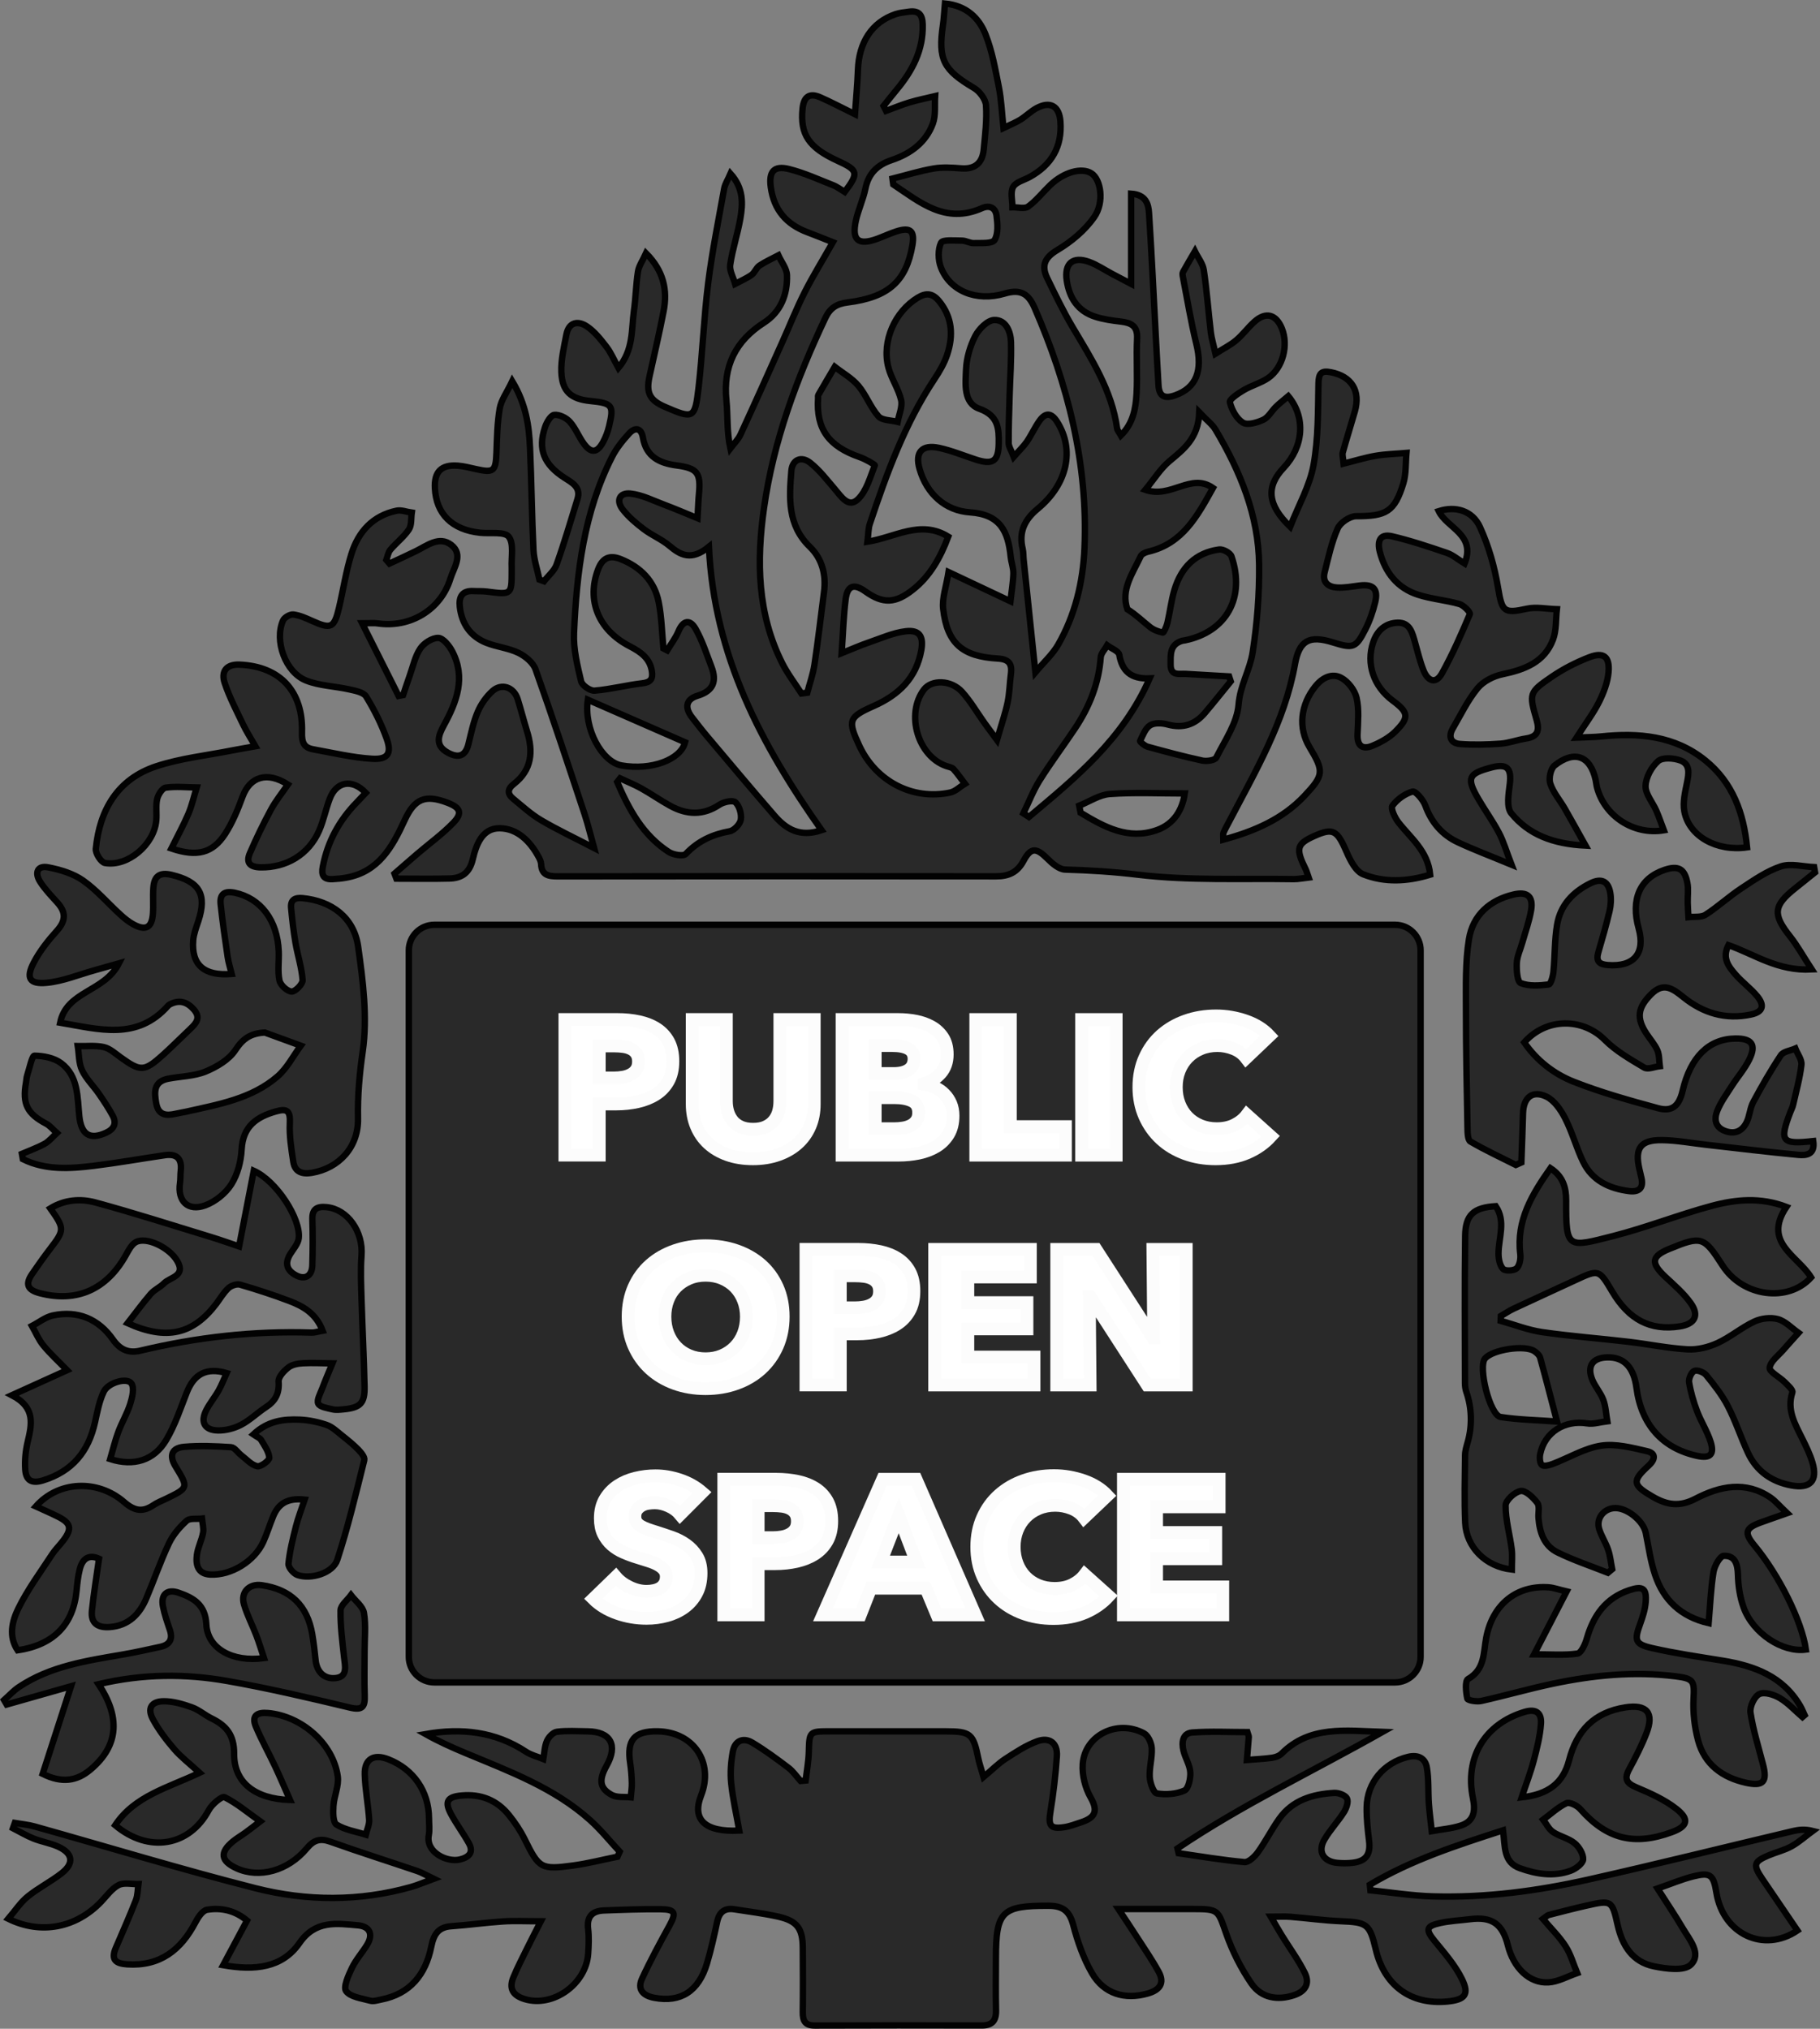 <?xml version="1.0" encoding="utf-8"?>
<!-- Generator: Adobe Illustrator 16.0.4, SVG Export Plug-In . SVG Version: 6.00 Build 0)  -->
<!DOCTYPE svg PUBLIC "-//W3C//DTD SVG 1.1//EN" "http://www.w3.org/Graphics/SVG/1.1/DTD/svg11.dtd">
<svg version="1.1" id="Layer_1" xmlns="http://www.w3.org/2000/svg" xmlns:xlink="http://www.w3.org/1999/xlink" x="0px" y="0px"
	 width="142.523px" height="158.865px" viewBox="0 0 142.523 158.865" enable-background="new 0 0 142.523 158.865"
	 xml:space="preserve">
<rect x="0" y="0" width="142.523" height="158.865" fill="#808080" stroke="none"/>
<g id="Layer_6">
	<path fill="#292929" stroke="#020202" stroke-width="0.5" stroke-miterlimit="10" d="M77.021,139.151
		c0.696-0.584,1.166-1.064,1.716-1.422c0.795-0.516,1.605-1.053,2.484-1.375c0.938-0.344,1.613,0.111,1.541,1.168
		c-0.1,1.467-0.271,2.933-0.508,4.384c-0.171,1.043,0.002,1.332,1.042,1.181c0.468-0.066,0.924-0.241,1.377-0.393
		c1.02-0.34,1.373-0.819,0.74-1.928c-0.434-0.757-0.687-1.761-0.625-2.627c0.158-2.271,2.718-3.526,4.796-2.408
		c0.329,0.177,0.587,0.758,0.609,1.168c0.042,0.746-0.2,1.509-0.159,2.256c0.024,0.458,0.3,1.24,0.561,1.283
		c0.7,0.115,1.518,0.059,2.158-0.226c0.313-0.14,0.487-0.94,0.458-1.429c-0.034-0.575-0.4-1.123-0.538-1.703
		c-0.149-0.626-0.077-1.355,0.688-1.413c1.45-0.106,2.913-0.03,4.321-0.03c0.069,0.229,0.115,0.307,0.11,0.379
		c-0.044,0.601-0.098,1.2-0.147,1.801c0.656-0.053,1.315-0.079,1.966-0.17c0.268-0.037,0.576-0.15,0.761-0.336
		c2.196-2.196,4.961-1.791,7.897-1.69c-5.479,3.096-11.011,5.709-16.062,9.126c0.029,0.125,0.062,0.249,0.093,0.374
		c1.715,0.246,3.427,0.541,5.15,0.694c0.333,0.029,0.808-0.431,1.058-0.777c0.604-0.841,1.072-1.78,1.674-2.623
		c1.042-1.458,2.605-1.92,4.293-2.016c0.343-0.021,0.875,0.174,1.006,0.43c0.132,0.256-0.044,0.77-0.235,1.072
		c-0.469,0.74-1.087,1.389-1.528,2.142c-0.554,0.945-0.091,1.733,1.01,1.835c0.396,0.036,0.804,0.037,1.198-0.009
		c1.06-0.125,1.416-0.659,1.284-1.729c-0.106-0.867-0.202-1.746-0.188-2.619c0.031-1.943,1.363-3.496,3.248-3.947
		c0.783-0.188,1.339,0.109,1.463,0.824c0.159,0.92,0.095,1.875,0.158,2.812c0.051,0.729,0.151,1.453,0.229,2.18
		c0.761-0.139,1.548-0.197,2.275-0.434c1.032-0.336,1.16-1.131,0.953-2.128c-0.671-3.22,0.947-5.841,4.024-6.769
		c0.97-0.293,1.354,0.123,1.299,0.926c-0.07,0.979-0.318,1.955-0.572,2.908c-0.25,0.938-0.604,1.849-0.938,2.853
		c2.088-0.222,3.254-1.13,3.711-2.901c0.603-2.335,1.975-3.762,4.405-4.143c1.679-0.264,2.282,0.413,1.653,2.031
		c-0.376,0.966-0.851,1.897-1.349,2.81c-0.415,0.76-0.213,1.094,0.563,1.422c1.091,0.462,2.215,0.959,3.135,1.685
		c1.052,0.826,0.868,1.373-0.365,1.824c-2.978,1.092-5.101,0.531-7.178-1.822c-0.24-0.272-0.837-0.562-1.078-0.445
		c-0.658,0.314-1.217,0.843-1.813,1.286c0.252,0.327,0.443,0.746,0.771,0.965c0.524,0.353,1.209,0.485,1.69,0.878
		c0.355,0.289,0.693,0.855,0.668,1.275c-0.02,0.318-0.575,0.733-0.975,0.88c-1.332,0.485-2.667,0.273-3.975-0.195
		c-1.306-0.469-1.152-1.666-1.322-2.969c-3.665,1.186-7.204,2.333-10.43,4.261c0.015,0.146,0.027,0.29,0.041,0.436
		c1.629,0.166,3.256,0.43,4.89,0.477c4.131,0.119,8.211-0.425,12.229-1.329c5.333-1.2,10.639-2.521,15.958-3.782
		c0.461-0.108,0.935-0.171,1.561-0.014c-0.549,0.404-1.062,0.871-1.651,1.2c-0.553,0.309-1.192,0.456-1.781,0.704
		c-1.192,0.5-1.262,0.744-0.524,1.836c0.916,1.354,1.841,2.705,2.761,4.057c-2.637,1.785-5.816,0.28-6.343-2.945
		c-0.234-1.438-0.468-1.635-1.854-1.285c-0.872,0.221-1.71,0.578-2.758,0.941c0.736,1.153,1.379,2.1,1.958,3.084
		c0.532,0.908,1.532,2.016,0.649,2.883c-0.521,0.512-1.944,0.322-2.896,0.125c-1.662-0.344-2.468-1.608-2.832-3.219
		c-0.446-1.977-0.476-1.979-2.506-1.52c-0.971,0.22-1.934,0.472-2.897,0.72c-0.104,0.026-0.191,0.13-0.449,0.313
		c0.635,0.75,1.29,1.389,1.771,2.138c0.407,0.632,0.614,1.394,0.91,2.098c-0.75,0.256-1.49,0.685-2.253,0.729
		c-1.493,0.09-2.738-1.146-3.178-2.909c-0.418-1.675-1.25-2.252-2.938-2.042c-0.791,0.098-1.595,0.132-2.369,0.303
		c-1.112,0.245-1.142,0.531-0.427,1.405c0.775,0.946,1.606,1.896,2.14,2.98c0.598,1.212,0.235,1.624-1.128,1.759
		c-2.859,0.28-4.945-1.229-5.618-4.066c-0.476-2.01-0.681-2.139-2.742-2.221c-1.312-0.053-2.619-0.237-3.932-0.344
		c-0.417-0.035-0.839-0.006-1.545-0.006c0.359,0.615,0.597,1.039,0.851,1.451c0.605,0.98,1.3,1.918,1.808,2.946
		c0.398,0.806,0.083,1.44-0.85,1.748c-1.266,0.417-2.536,0.239-3.332-0.917c-0.823-1.195-1.497-2.543-1.977-3.914
		c-0.644-1.844-0.582-1.917-2.571-1.917c-1.827-0.001-3.653,0-5.863,0c0.587,0.889,0.992,1.489,1.385,2.102
		c0.601,0.938,1.243,1.854,1.773,2.83c0.48,0.888,0.058,1.418-0.857,1.681c-1.797,0.514-3.435,0.035-4.377-1.597
		c-0.668-1.155-1.126-2.469-1.466-3.769c-0.287-1.101-0.824-1.497-1.923-1.502c-3.665-0.013-4.13,0.424-4.13,4.107
		c0,1.359-0.024,2.721,0.009,4.079c0.019,0.806-0.298,1.188-1.116,1.188c-4.36-0.008-8.72-0.013-13.08,0.005
		c-0.764,0.003-0.947-0.38-0.938-1.05c0.02-1.681,0.013-3.359,0.001-5.041c-0.011-1.514-0.442-2.104-1.926-2.438
		c-1.126-0.253-2.277-0.391-3.42-0.572c-0.77-0.123-1.196,0.205-1.36,0.976c-0.234,1.094-0.477,2.188-0.795,3.259
		c-0.653,2.188-2.063,3.081-4.124,2.695c-0.87-0.162-1.361-0.641-0.958-1.512c0.649-1.404,1.388-2.771,2.136-4.13
		c0.559-1.015,0.469-1.282-0.682-1.295c-1.477-0.016-2.955,0.039-4.432,0.095c-0.905,0.033-1.368,0.459-1.249,1.447
		c0.077,0.631,0.046,1.28,0.006,1.918c-0.15,2.404-2.754,4.252-4.966,3.58c-0.929-0.281-1.258-0.82-0.894-1.706
		c0.317-0.772,0.708-1.518,1.076-2.27c0.292-0.597,0.602-1.187,1.077-2.121c-1.188,0-2.082-0.048-2.967,0.012
		c-1.351,0.089-2.696,0.28-4.046,0.375c-1.036,0.073-1.376,0.644-1.57,1.603c-0.438,2.17-1.647,3.703-3.948,4.145
		c-0.273,0.053-0.577,0.156-0.824,0.087c-0.67-0.188-1.55-0.284-1.895-0.751c-0.239-0.326,0.183-1.241,0.458-1.822
		c0.307-0.642,0.804-1.188,1.179-1.802c0.523-0.854,0.188-1.455-0.723-1.532c-1.672-0.143-3.314-0.419-4.567,1.387
		c-1.346,1.941-3.482,2.176-5.975,1.736c0.651-1.219,1.238-2.316,1.868-3.496c-0.937-0.785-2.013-1.029-3.132-0.843
		c-0.35,0.06-0.699,0.585-0.902,0.974c-1.137,2.172-2.773,3.467-5.353,3.299c-0.896-0.058-1.285-0.363-0.893-1.279
		c0.534-1.244,1.083-2.482,1.575-3.744c0.151-0.388,0.14-0.839,0.201-1.261c-0.527,0.013-1.139-0.14-1.558,0.079
		c-0.539,0.281-0.931,0.853-1.372,1.312c-1.941,2.021-4.682,2.597-7.262,1.324c0.534-0.625,0.951-1.276,1.522-1.74
		c0.833-0.678,1.818-1.166,2.663-1.831c0.99-0.779,0.875-1.554-0.28-2.078c-0.613-0.277-1.302-0.384-1.929-0.634
		c-0.557-0.222-1.075-0.536-1.61-0.81c0.048-0.137,0.097-0.272,0.146-0.409c0.514,0.088,1.04,0.132,1.539,0.271
		c5.766,1.617,11.499,3.361,17.3,4.836c4.029,1.024,8.146,1.047,12.202-0.098c0.485-0.138,0.954-0.343,1.758-0.637
		c-0.619-0.298-0.937-0.492-1.279-0.608c-2.271-0.771-4.558-1.493-6.815-2.3c-0.81-0.288-1.298-0.128-1.848,0.531
		c-1.472,1.766-3.727,2.359-5.485,1.557c-1.25-0.57-1.348-1.242-0.287-2.113c0.308-0.252,0.657-0.451,0.981-0.687
		c0.286-0.205,0.562-0.426,1.153-0.875c-1.021-0.726-1.849-1.431-2.795-1.897c-0.207-0.102-0.995,0.56-1.238,1.016
		c-1.504,2.822-4.683,3.398-7.328,1.181c1.522-2.298,4.137-2.937,6.612-4.108c-0.785-0.72-1.448-1.225-1.98-1.84
		c-0.62-0.72-1.208-1.492-1.662-2.322c-0.477-0.867-0.157-1.43,0.828-1.438c0.731-0.006,1.489,0.219,2.19,0.467
		c0.556,0.194,1.027,0.615,1.564,0.879c1.164,0.567,1.77,1.306,1.762,2.771c-0.012,2.229,1.618,3.528,4.379,3.616
		c-0.425-0.961-0.778-1.801-1.165-2.622c-0.491-1.042-1.057-2.052-1.505-3.112c-0.372-0.879,0.104-1.152,0.939-1.079
		c2.635,0.235,5.1,2.386,5.467,4.954c0.105,0.737-0.283,1.533-0.335,2.311c-0.034,0.502-0.044,1.295,0.24,1.472
		c0.667,0.418,1.516,0.545,2.291,0.789c0.095-0.39,0.288-0.783,0.265-1.164c-0.077-1.188-0.313-2.372-0.345-3.562
		c-0.03-1.201,0.701-1.621,1.831-1.181c1.985,0.772,3.188,2.513,3.199,4.634c0.002,0.439,0.062,0.893-0.017,1.317
		c-0.251,1.347,1.439,2.147,2.443,1.899c0.698-0.172,1.103-0.55,0.688-1.287c-0.429-0.765-0.958-1.473-1.375-2.241
		c-0.544-1.002-0.31-1.377,0.801-1.48c1.512-0.142,2.77,0.353,3.716,1.523c0.474,0.586,0.905,1.226,1.237,1.899
		c1.123,2.275,1.268,2.402,3.794,2.059c1.167-0.159,2.315-0.456,3.472-0.69c0.06-0.131,0.117-0.263,0.176-0.394
		c-0.769-0.825-1.479-1.713-2.313-2.463c-2.824-2.541-6.336-3.83-9.767-5.262c-1.06-0.441-2.106-0.912-3.121-1.482
		c2.804-0.491,5.444-0.211,7.865,1.384c0.402,0.265,0.9,0.382,1.354,0.567c0.085-0.476,0.094-0.983,0.282-1.412
		c0.134-0.307,0.487-0.682,0.783-0.719c0.786-0.102,1.596-0.043,2.396-0.035c1.814,0.016,2.4,1.076,1.493,2.693
		c-0.625,1.113-0.548,1.782,0.422,2.293c0.408,0.215,0.975,0.129,1.469,0.181c0.031-0.374,0.097-0.749,0.086-1.123
		c-0.013-0.519-0.051-1.039-0.129-1.552c-0.278-1.836,0.318-2.529,2.173-2.494c2.79,0.057,4.395,2.438,3.38,5.022
		c-0.732,1.869,0.271,2.886,2.988,2.751c-0.221-1.254-0.505-2.478-0.632-3.716c-0.083-0.812-0.017-1.662,0.129-2.468
		c0.153-0.848,0.795-1.141,1.532-0.7c0.982,0.586,1.909,1.272,2.823,1.965c0.366,0.278,0.637,0.685,0.952,1.033
		c0.131-0.012,0.263-0.022,0.395-0.034c0.086-0.736,0.226-1.474,0.247-2.212c0.047-1.637,0.022-1.64,1.694-1.642
		c3,0,5.999-0.002,8.999,0.002c1.99,0.002,2.188,0.175,2.589,2.16C76.696,138.114,76.831,138.485,77.021,139.151z"/>
	<path fill="#292929" stroke="#020202" stroke-width="0.5" stroke-miterlimit="10" d="M141.145,134.455
		c-0.584-0.505-1.116-1.099-1.771-1.485c-0.46-0.271-1.206-0.507-1.604-0.311c-0.392,0.191-0.762,0.988-0.69,1.451
		c0.207,1.369,0.632,2.707,0.979,4.055c0.354,1.359,0.031,1.739-1.328,1.438c-1.848-0.408-3.251-1.434-3.754-3.312
		c-0.282-1.056-0.412-2.197-0.354-3.286c0.071-1.379,0.012-1.562-1.415-1.74c-3.247-0.404-6.45-0.087-9.625,0.586
		c-1.873,0.396-3.717,0.93-5.587,1.346c-0.353,0.078-1.062-0.041-1.093-0.184c-0.111-0.504-0.192-1.393,0.057-1.533
		c1.335-0.761,1.199-2.065,1.425-3.24c0.499-2.598,2.364-4.121,4.893-3.942c0.38,0.027,0.75,0.168,1.402,0.321
		c-0.852,1.648-1.623,3.143-2.544,4.926c1.301,0,2.361,0.091,3.388-0.057c0.304-0.045,0.611-0.736,0.739-1.183
		c0.517-1.805,1.487-3.173,3.334-3.786c1.045-0.35,1.362-0.145,1.275,0.941c-0.047,0.584-0.239,1.169-0.441,1.727
		c-0.459,1.263-0.396,1.563,0.931,1.867c1.823,0.417,3.683,0.685,5.529,0.985c2.488,0.407,4.729,1.222,6.087,3.554
		c0.132,0.227,0.228,0.475,0.339,0.712C141.259,134.354,141.202,134.405,141.145,134.455z"/>
	<path fill="#292929" stroke="#020202" stroke-width="0.5" stroke-miterlimit="10" d="M139.949,118.49
		c-0.913,0.321-1.498,0.521-2.079,0.733c-1.198,0.437-1.302,0.812-0.492,1.786c1.944,2.341,3.73,5.952,4.04,8.164
		c-1.814,0.254-4.144-1.26-4.877-3.296c-0.291-0.807-0.423-1.705-0.444-2.564c-0.02-0.847-0.241-1.521-1.113-1.479
		c-0.298,0.015-0.726,0.795-0.803,1.272c-0.207,1.28-0.256,2.588-0.378,3.998c-2.188-0.51-3.535-1.812-4.198-3.791
		c-0.353-1.053-0.504-2.172-0.724-3.267c-0.201-0.997-1.557-2.055-2.528-1.946c-0.812,0.09-1.366,0.836-1.125,1.625
		c0.174,0.566,0.521,1.08,0.709,1.646c0.162,0.483,0.211,1.005,0.311,1.509c-0.111,0.094-0.224,0.186-0.335,0.278
		c-1.317-0.522-2.671-0.972-3.94-1.593c-1.062-0.521-1.411-1.575-1.496-2.707c-0.03-0.397,0.108-0.909-0.091-1.17
		c-0.323-0.424-0.904-0.987-1.297-0.933c-0.461,0.065-1.184,0.728-1.186,1.134c-0.005,1.139,0.328,2.272,0.478,3.416
		c0.065,0.52,0.011,1.055,0.011,1.604c-2.062-0.23-3.572-1.76-3.655-3.68c-0.075-1.756-0.028-3.519-0.009-5.277
		c0.005-0.352,0.119-0.708,0.216-1.053c0.354-1.272,0.312-2.666-0.116-3.898c-0.076-0.222-0.108-0.47-0.108-0.705
		c-0.005-3.84-0.035-7.681,0.016-11.52c0.022-1.661,0.673-2.217,2.395-2.324c0.806,1.191,0.223,2.464,0.216,3.706
		c-0.002,0.414,0.096,0.936,0.356,1.208c0.174,0.181,0.849,0.148,1.061-0.047c0.241-0.223,0.334-0.746,0.289-1.114
		c-0.323-2.634,0.919-4.674,2.361-6.728c0.999,0.652,1.231,1.539,1.229,2.539c-0.013,3.812,0.086,3.695,3.718,2.765
		c2.588-0.664,5.092-1.655,7.672-2.351c1.883-0.507,3.829-0.699,5.86,0.08c-1.875,2.797,0.885,3.815,1.934,5.521
		c-1.801,1.992-5.354,1.529-6.944-0.946c-1.457-2.266-1.64-2.321-4.153-1.293c-1.42,0.581-1.48,1.11-0.312,2.199
		c0.696,0.647,1.438,1.286,1.983,2.054c0.694,0.975,0.314,1.645-0.88,1.825c-2.282,0.344-3.956-0.521-5.264-2.722
		c-1.05-1.768-1.048-1.764-2.944-0.881c-1.594,0.741-3.194,1.467-4.787,2.213c-0.346,0.162-0.664,0.382-0.995,0.574
		c-0.005,0.125-0.011,0.25-0.016,0.373c1.083,0.305,2.147,0.727,3.251,0.887c2.247,0.326,4.517,0.494,6.773,0.759
		c1.542,0.182,3.071,0.503,4.617,0.591c0.771,0.044,1.624-0.167,2.334-0.492c1.009-0.461,1.882-1.215,2.887-1.685
		c0.538-0.252,1.278-0.345,1.843-0.191c0.595,0.162,1.086,0.702,1.622,1.077c-0.396,0.441-0.799,0.879-1.188,1.328
		c-0.395,0.457-1.004,0.895-1.075,1.4c-0.045,0.31,0.769,0.722,1.166,1.116c0.246,0.247,0.677,0.628,0.614,0.815
		c-0.454,1.391,0.218,2.488,0.782,3.636c0.3,0.606,0.604,1.224,0.793,1.869c0.422,1.435-0.187,2.06-1.67,1.778
		c-1.558-0.295-2.729-1.129-3.394-2.576c-0.551-1.197-0.96-2.462-1.563-3.629c-0.451-0.872-1.076-1.663-1.699-2.43
		c-0.187-0.229-0.693-0.424-0.928-0.326c-0.229,0.096-0.456,0.604-0.409,0.888c0.126,0.769,0.349,1.532,0.624,2.264
		c0.31,0.817,0.8,1.57,1.062,2.399c0.317,1.005-0.038,1.322-1.057,1.1c-2.726-0.598-4.368-2.439-4.749-5.326
		c-0.214-1.625-0.98-2.422-2.298-2.387c-1.142,0.031-1.599,0.682-1.161,1.755c0.226,0.55,0.656,1.019,0.861,1.572
		c0.193,0.524,0.214,1.112,0.312,1.675c-0.526,0.062-1.072,0.247-1.576,0.167c-1.76-0.28-3.329,0.688-3.68,2.407
		c-0.057,0.277-0.029,0.718,0.141,0.855c0.16,0.129,0.585,0.013,0.855-0.092c1.263-0.479,2.476-1.229,3.774-1.426
		c1.155-0.176,2.42,0.162,3.6,0.432c0.724,0.166,0.642,0.662,0.116,1.14c-1.332,1.211-1.241,1.523,0.354,2.442
		c1.121,0.646,2.088,0.785,3.322,0.142c1.893-0.986,3.925-1.435,5.897-0.076C139.04,117.547,139.34,117.915,139.949,118.49z
		 M121.928,111.315c-0.49-1.875-0.887-3.438-1.318-4.99c-0.057-0.203-0.27-0.397-0.458-0.522c-0.759-0.504-3.23-0.127-3.854,0.565
		c-0.575,0.642,0.369,4.465,1.217,4.594C118.947,111.181,120.408,111.205,121.928,111.315z"/>
	<path fill="#292929" stroke="#020202" stroke-width="0.5" stroke-miterlimit="10" d="M141.995,89.354
		c0.154,1.071-0.558,1.141-1.177,1.08c-2.416-0.229-4.824-0.523-7.236-0.795c-1.147-0.129-2.293-0.348-3.442-0.36
		c-1.673-0.021-2.131,0.63-1.767,2.25c0.053,0.232,0.106,0.467,0.164,0.7c0.2,0.836-0.226,1.14-0.972,1.041
		c-1.54-0.2-2.876-0.817-3.586-2.28c-0.537-1.107-0.854-2.325-1.415-3.418c-0.337-0.658-0.845-1.402-1.47-1.701
		c-1.097-0.524-1.797,0.081-1.827,1.305c-0.032,1.285-0.087,2.569-0.131,3.854c-0.145,0.064-0.289,0.13-0.434,0.193
		c-1.191-0.601-2.404-1.162-3.555-1.834c-0.213-0.125-0.223-0.693-0.229-1.06c-0.058-3.101-0.122-6.2-0.12-9.301
		c0.002-1.828-0.058-3.687,0.233-5.479c0.306-1.881,1.625-3.071,3.518-3.508c1.057-0.244,1.529,0.16,1.352,1.232
		c-0.143,0.859-0.45,1.693-0.688,2.537c-0.151,0.536-0.409,1.066-0.435,1.607c-0.024,0.541,0.034,1.461,0.312,1.569
		c0.651,0.255,1.462,0.192,2.188,0.105c0.166-0.02,0.338-0.646,0.372-1.009c0.119-1.228,0.079-2.479,0.287-3.688
		c0.261-1.514,1.235-2.553,2.613-3.229c0.88-0.433,1.398-0.144,1.551,0.765c0.076,0.454,0.049,0.953-0.056,1.403
		c-0.254,1.089-0.567,2.163-0.881,3.237c-0.198,0.68,0.041,0.942,0.732,1c2.036,0.168,2.97-0.91,2.429-2.858
		c-0.638-2.288,0.087-3.938,2.014-4.591c1.079-0.365,1.582-0.109,1.798,1.021c0.096,0.499,0.015,1.03,0.026,1.546
		c0.009,0.377,0.038,0.754,0.059,1.132c0.452-0.054,0.993,0.032,1.338-0.188c0.973-0.625,1.829-1.426,2.795-2.062
		c0.989-0.652,1.998-1.359,3.104-1.725c0.776-0.257,1.729,0.019,2.604,0.058c0.023,0.137,0.047,0.271,0.071,0.409
		c-0.516,0.414-1.029,0.83-1.547,1.241c-1.722,1.366-1.774,2.053-0.42,3.761c0.583,0.735,1.041,1.571,1.713,2.601
		c-2.692,0.143-4.499-1.201-6.53-1.904c-0.516,1.018,0.023,1.688,0.562,2.307c0.522,0.599,1.187,1.077,1.691,1.688
		c0.545,0.659,0.542,1.223-0.494,1.44c-1.981,0.417-3.726-0.112-5.258-1.339c-0.847-0.679-1.574-1.246-2.567-0.239
		c-1.037,1.05-1.16,1.844-0.348,3.078c0.286,0.435,0.646,0.834,0.852,1.302c0.161,0.372,0.134,0.824,0.19,1.241
		c-0.412,0.048-0.935,0.279-1.217,0.111c-1.082-0.645-2.216-1.289-3.093-2.17c-1.732-1.74-4.586-1.756-6.305,0.198
		c0.971,1.411,2.315,2.462,3.862,3.074c2.143,0.847,4.381,1.469,6.608,2.075c1.113,0.303,1.652-0.174,1.931-1.362
		c0.618-2.649,2.062-4.073,4.143-4.09c1.275-0.011,1.644,0.478,1.086,1.625c-0.361,0.744-0.929,1.388-1.378,2.092
		c-0.405,0.636-0.866,1.258-1.141,1.951c-0.242,0.612-0.188,1.276,0.618,1.571c0.782,0.287,1.353-0.006,1.687-0.69
		c0.239-0.494,0.26-1.101,0.518-1.581c0.67-1.249,1.376-2.482,2.161-3.66c0.197-0.297,0.748-0.357,1.136-0.527
		c0.17,0.427,0.521,0.875,0.474,1.274c-0.123,1.06-0.416,2.099-0.652,3.144c-0.043,0.191-0.143,0.373-0.214,0.56
		C139.323,89.375,139.51,89.632,141.995,89.354z"/>
	<path fill="#292929" stroke="#020202" stroke-width="0.5" stroke-miterlimit="10" d="M19.998,58.438
		c-0.386-0.677-0.706-1.168-0.956-1.693c-0.513-1.075-1.072-2.139-1.448-3.262c-0.3-0.895,0.125-1.481,1.159-1.438
		c3.228,0.135,4.985,2.145,4.895,5.27c-0.023,0.82,0.137,1.228,0.89,1.364c1.526,0.275,3.052,0.641,4.592,0.738
		c1.237,0.077,1.562-0.41,1.153-1.562c-0.411-1.153-0.973-2.269-1.611-3.313c-0.205-0.334-0.854-0.452-1.325-0.558
		c-1.119-0.252-2.316-0.276-3.366-0.689c-1.635-0.642-2.523-3.123-1.815-4.711c0.105-0.239,0.554-0.495,0.81-0.463
		c0.501,0.061,0.991,0.287,1.462,0.499c1.485,0.671,1.735,0.563,2.114-1.045c0.329-1.396,0.54-2.828,0.965-4.193
		c0.542-1.74,1.672-3.001,3.54-3.391c0.37-0.077,0.792,0.094,1.19,0.151c-0.065,0.446,0.001,0.98-0.226,1.32
		c-0.393,0.589-0.988,1.04-1.452,1.588c-0.174,0.207-0.214,0.526-0.315,0.794c0.083,0.095,0.165,0.191,0.247,0.287
		c0.688-0.323,1.381-0.637,2.063-0.972c0.887-0.435,1.831-1.214,2.771-0.492c0.984,0.758,0.195,1.799-0.067,2.652
		c-0.755,2.447-3.176,3.877-5.71,3.495c-0.261-0.04-0.534-0.006-1.199-0.006c1.024,2.039,1.941,3.865,2.858,5.69
		c0.117-0.023,0.234-0.046,0.351-0.07c0.174-0.513,0.341-1.029,0.522-1.539c0.255-0.712,0.411-1.495,0.822-2.104
		c0.287-0.426,0.934-0.842,1.41-0.832c0.379,0.008,0.861,0.608,1.094,1.053c1.076,2.057,0.354,3.949-0.656,5.792
		c-0.434,0.792-0.73,1.576,0.315,2.143c0.795,0.432,1.366,0.303,1.607-0.667c0.211-0.85,0.384-1.724,0.725-2.523
		c0.257-0.605,0.672-1.197,1.159-1.637c0.722-0.651,1.681-0.301,1.974,0.638c0.261,0.838,0.478,1.689,0.736,2.528
		c0.492,1.584,0.368,3.016-1.032,4.106c-0.514,0.399-0.528,0.774-0.054,1.163c0.708,0.58,1.394,1.213,2.176,1.675
		c1.267,0.748,2.604,1.375,4.156,2.181c-0.28-1.009-0.475-1.838-0.742-2.645c-1.257-3.788-2.503-7.582-3.842-11.341
		c-0.188-0.532-0.797-1.034-1.334-1.294c-0.777-0.378-1.692-0.463-2.507-0.784c-1.262-0.497-1.945-1.499-2.092-2.837
		c-0.082-0.745,0.175-1.267,1.055-1.218c0.359,0.02,0.724-0.006,1.078,0.04c1.932,0.25,1.931,0.256,1.933-1.627
		c0-0.08,0.004-0.16,0-0.24c-0.045-0.831,0.191-1.878-0.227-2.424c-0.327-0.427-1.466-0.233-2.244-0.316
		c-2.203-0.236-3.446-1.465-3.544-3.499c-0.062-1.278,0.505-1.851,1.794-1.753c0.476,0.036,0.944,0.16,1.412,0.264
		c1.408,0.314,1.56,0.178,1.616-1.297c0.043-1.153,0.059-2.319,0.255-3.45c0.113-0.653,0.56-1.25,0.98-2.132
		c1.089,1.823,1.315,3.505,1.392,5.207c0.119,2.671,0.142,5.348,0.271,8.018c0.038,0.775,0.305,1.54,0.466,2.309
		c0.119,0.043,0.239,0.087,0.359,0.131c0.335-0.432,0.809-0.814,0.982-1.303c0.604-1.691,1.108-3.418,1.639-5.135
		c0.286-0.927-0.412-1.273-1.021-1.665c-1.618-1.042-2.101-2.241-1.52-3.965c0.127-0.377,0.443-0.929,0.72-0.96
		c0.393-0.043,0.938,0.225,1.222,0.539c0.446,0.495,0.693,1.164,1.093,1.711c0.568,0.781,1.049,0.736,1.512-0.124
		c0.206-0.383,0.365-0.804,0.466-1.227c0.396-1.653,0.269-1.812-1.461-1.985c-1.512-0.152-2.212-0.741-2.273-2.255
		c-0.04-0.974,0.206-1.968,0.391-2.939c0.189-0.997,0.912-1.117,1.613-0.646c0.601,0.404,1.081,1.019,1.533,1.604
		c0.351,0.455,0.576,1.007,0.93,1.646c1.193-1.421,1.011-2.999,1.215-4.463c0.143-1.024,0.158-2.067,0.319-3.089
		c0.068-0.438,0.362-0.844,0.629-1.431c1.373,1.384,1.696,2.873,1.38,4.52c-0.33,1.723-0.739,3.43-1.112,5.145
		c-0.275,1.269,0.019,1.846,1.198,2.359c2.234,0.971,2.363,0.947,2.643-1.45c0.317-2.729,0.414-5.486,0.755-8.212
		c0.311-2.484,0.809-4.947,1.253-7.414c0.064-0.363,0.289-0.697,0.498-1.179c1.034,1.153,0.973,2.344,0.77,3.515
		c-0.212,1.217-0.615,2.403-0.794,3.623c-0.069,0.468,0.247,0.993,0.387,1.492C58,22,58.459,21.806,58.856,21.524
		c0.25-0.178,0.363-0.553,0.616-0.724c0.464-0.313,0.986-0.541,1.484-0.804c0.234,0.517,0.654,1.028,0.671,1.552
		c0.048,1.514-0.487,2.877-1.797,3.719c-2.255,1.448-3.213,3.427-2.945,6.093c0.121,1.205,0.021,2.431,0.307,3.75
		c0.27-0.358,0.611-0.681,0.794-1.078c1.106-2.391,2.179-4.798,3.258-7.202c0.589-1.312,1.118-2.652,1.766-3.935
		c0.644-1.276,1.4-2.496,2.212-3.926c-0.703-0.277-1.348-0.541-2-0.786c-1.641-0.616-2.617-1.747-2.861-3.517
		c-0.168-1.214,0.229-1.73,1.43-1.427c1.184,0.297,2.312,0.816,3.456,1.266c0.321,0.127,0.606,0.352,0.899,0.526
		c1.119-1.485,1.065-1.698-0.548-2.437c-2.271-1.038-2.952-2.065-2.749-4.095c0.089-0.888,0.509-1.258,1.362-0.888
		c0.828,0.359,1.626,0.787,2.741,1.334c0.089-1.296,0.195-2.379,0.232-3.464c0.073-2.173,1.101-3.744,2.936-4.368
		c0.334-0.114,0.696-0.147,1.05-0.196c0.76-0.105,1.065,0.205,1.086,1c0.052,2.011-0.806,3.627-2.039,5.11
		c-0.347,0.418-0.683,0.846-1.024,1.269c0.064,0.129,0.129,0.258,0.194,0.387c0.612-0.224,1.215-0.478,1.838-0.665
		c0.658-0.197,1.335-0.33,2.004-0.491C73.18,8.25,73.291,9.03,73.051,9.681c-0.545,1.479-1.754,2.359-3.211,2.848
		c-1.128,0.378-1.826,1.037-2.069,2.235c-0.174,0.857-0.565,1.669-0.75,2.525c-0.329,1.524,0.186,1.946,1.646,1.421
		c0.525-0.189,1.033-0.436,1.564-0.603c1.071-0.336,1.41-0.018,1.218,1.102c-0.485,2.811-1.852,4.07-5.085,4.477
		c-0.875,0.11-1.368,0.449-1.729,1.209c-2.248,4.753-4.065,9.649-4.806,14.881c-0.593,4.174-0.525,8.299,1.436,12.174
		c0.418,0.826,0.993,1.572,1.496,2.354c0.152-0.021,0.305-0.042,0.457-0.062c0.192-0.731,0.45-1.453,0.562-2.197
		c0.284-1.892,0.502-3.793,0.748-5.69c0.176-1.352-0.147-2.603-1.112-3.536c-1.76-1.703-1.617-3.82-1.446-5.938
		c0.072-0.896,0.779-1.189,1.467-0.65c0.738,0.579,1.328,1.356,1.945,2.077c0.495,0.578,1.06,1.493,1.793,0.797
		c0.683-0.648,0.961-1.736,1.329-2.667c0.021-0.054-0.735-0.489-1.167-0.638c-2.456-0.85-3.437-2.215-3.275-4.631
		c0.005-0.08-0.019-0.176,0.018-0.237c0.425-0.739,0.857-1.472,1.29-2.207c0.625,0.488,1.351,0.892,1.851,1.486
		c0.609,0.724,0.943,1.684,1.568,2.389c0.292,0.33,0.989,0.301,1.504,0.435c0.104-0.574,0.391-1.189,0.271-1.711
		c-0.202-0.877-0.765-1.668-0.994-2.543c-0.537-2.057,0.507-4.387,2.302-5.473c0.666-0.403,1.166-0.341,1.666,0.269
		c1.046,1.277,1.125,2.706,0.638,4.183c-0.222,0.672-0.594,1.313-0.99,1.908c-2.329,3.501-3.75,7.403-5.069,11.35
		c-0.129,0.383-0.113,0.813-0.188,1.404c2.188-0.348,4.155-1.742,6.329-0.398c-0.623,1.647-1.422,3.094-2.784,4.163
		c-1.343,1.056-2.304,1.131-3.712,0.124c-0.949-0.678-1.41-0.389-1.538,0.597c-0.168,1.287-0.201,2.591-0.315,4.24
		c0.912-0.364,1.5-0.627,2.105-0.833c0.966-0.328,1.928-0.77,2.924-0.885c1.079-0.125,1.399,0.42,1.206,1.495
		c-0.393,2.184-1.781,3.5-3.721,4.358c-1.972,0.873-2.059,1.125-1.129,3.114c1.303,2.786,4.163,4.286,7.104,3.667
		c0.417-0.088,0.775-0.454,1.161-0.692c-0.294-0.387-0.568-0.791-0.894-1.15c-0.12-0.133-0.357-0.166-0.545-0.229
		c-2.243-0.76-3.222-4.081-1.767-5.997c0.604-0.794,2.128-0.764,2.985,0.181c0.665,0.733,1.169,1.613,1.748,2.425
		c0.242,0.339,0.493,0.671,0.987,1.342c0.351-1.215,0.647-2.058,0.829-2.924c0.155-0.738,0.163-1.505,0.263-2.256
		c0.105-0.803-0.181-1.147-1.034-1.196c-2.775-0.16-3.955-1.188-4.272-3.873c-0.101-0.847,0.238-1.747,0.421-2.898
		c1.726,0.814,3.172,1.497,4.846,2.286c0.099-0.876,0.217-1.526,0.229-2.179c0.009-0.431-0.162-0.862-0.207-1.298
		c-0.205-1.956-0.774-3.322-3.201-3.487c-1.9-0.129-3.369-1.415-3.938-3.402c-0.372-1.302,0.184-1.933,1.53-1.644
		c0.97,0.208,1.9,0.595,2.849,0.906c1.347,0.442,1.802,0.166,1.822-1.245c0.017-1.159-0.02-2.189-1.52-2.726
		c-1.264-0.451-1.083-1.952-1.039-3.066c0.035-0.892,0.31-1.834,0.719-2.63c0.284-0.552,0.968-1.239,1.489-1.254
		c0.916-0.026,1.287,0.9,1.311,1.727c0.038,1.393-0.067,2.791-0.107,4.187c-0.035,1.237-0.083,2.476-0.077,3.713
		c0.001,0.279,0.197,0.558,0.399,1.086c0.45-0.512,0.781-0.823,1.031-1.19c0.358-0.527,0.621-1.122,0.992-1.639
		c0.467-0.651,0.917-0.632,1.375,0.088c1.38,2.169,0.826,4.872-1.518,6.81c-1.032,0.853-1.499,1.823-1.18,3.145
		c0.064,0.269,0.045,0.556,0.075,0.833c0.292,2.811,0.586,5.621,0.921,8.828c0.695-0.83,1.356-1.422,1.775-2.153
		c1.337-2.33,1.954-4.907,2.068-7.56c0.284-6.595-1.291-12.826-3.91-18.833c-0.477-1.093-1.091-1.485-2.335-1.113
		c-2.236,0.669-4.316-0.216-5.007-2.073c-0.214-0.575-0.231-1.38,0.021-1.906c0.127-0.262,1.067-0.165,1.64-0.165
		c0.311,0,0.624,0.207,0.931,0.196c0.565-0.019,1.436,0.059,1.622-0.246c0.299-0.486,0.235-1.263,0.155-1.896
		c-0.077-0.603-0.522-0.871-1.153-0.592c-2.853,1.262-4.849-0.469-6.939-1.863c-0.021-0.151-0.041-0.302-0.062-0.454
		c1.074-0.271,2.137-0.604,3.227-0.791c0.698-0.12,1.438-0.069,2.154-0.013c1.104,0.087,1.668-0.437,1.768-1.479
		c0.107-1.149,0.254-2.311,0.177-3.454c-0.033-0.48-0.495-1.096-0.936-1.356c-2.405-1.425-2.834-2.226-2.433-4.954
		c0.075-0.507,0.096-1.021,0.154-1.664c1.64,0.156,2.66,1.099,3.18,2.421c0.521,1.318,0.77,2.752,1.046,4.153
		c0.191,0.968,0.229,1.967,0.357,3.172c0.529-0.256,0.946-0.418,1.32-0.649c0.44-0.273,0.814-0.658,1.268-0.903
		c1.074-0.583,1.781-0.167,1.871,1.044c0.146,1.969-0.688,3.392-2.394,4.338c-0.454,0.252-1.095,0.401-1.308,0.786
		c-0.229,0.416-0.053,1.052-0.055,1.592c0.419-0.008,0.955,0.146,1.231-0.056c0.638-0.464,1.139-1.112,1.713-1.666
		c1.071-1.031,2.477-1.426,3.245-0.934c0.735,0.47,1.031,2.261,0.211,3.431c-0.723,1.031-1.785,1.919-2.877,2.568
		c-1.022,0.609-1.268,1.239-0.795,2.214c0.627,1.292,1.251,2.591,1.982,3.824c1.492,2.511,3.076,4.97,3.49,7.951
		c0.021,0.144,0.146,0.273,0.293,0.534c0.962-0.95,1.161-2.111,1.227-3.269c0.08-1.436-0.03-2.881,0.042-4.318
		c0.049-0.981-0.457-1.234-1.275-1.329c-0.668-0.077-1.347-0.173-1.985-0.374c-1.368-0.43-2.048-1.471-2.249-2.839
		c-0.199-1.347,0.477-1.925,1.758-1.459c0.631,0.229,1.202,0.623,1.801,0.94c0.405,0.215,0.812,0.427,1.484,0.78
		c0-2.515,0-4.76,0-7.062c1.162,0.078,1.354,0.816,1.399,1.514c0.208,3.183,0.355,6.369,0.526,9.554
		c0.07,1.314,0.137,2.629,0.217,3.942c0.054,0.877,0.495,1.066,1.3,0.779c1.666-0.593,2.182-1.924,1.66-4.043
		c-0.425-1.733-0.711-3.5-1.053-5.252c-0.022-0.115-0.043-0.263,0.008-0.355c0.3-0.547,0.621-1.083,0.937-1.624
		c0.239,0.488,0.618,0.955,0.695,1.468c0.241,1.615,0.357,3.248,0.55,4.871c0.055,0.467,0.198,0.924,0.365,1.671
		c0.64-0.405,1.181-0.674,1.628-1.053c0.518-0.436,0.921-1.002,1.428-1.453c0.888-0.795,1.691-0.578,2.143,0.533
		c0.531,1.312,0.086,3.081-1.074,3.883C98.723,30,98,30.189,97.386,30.553c-0.423,0.25-1.13,0.725-1.076,0.943
		c0.146,0.597,0.52,1.289,1.017,1.598c0.359,0.224,1.113,0.003,1.598-0.222c0.401-0.188,0.651-0.686,0.994-1.02
		c0.304-0.295,0.644-0.554,0.966-0.828c1.385,1.66,1.199,3.96-0.364,5.61c-1.376,1.453-1.297,2.871,0.509,4.612
		c0.664-1.689,1.537-3.208,1.832-4.833c0.38-2.089,0.344-4.261,0.386-6.399c0.016-0.788,0.227-1.013,0.975-0.865
		c1.626,0.322,2.334,1.455,1.872,3.074c-0.307,1.073-0.646,2.136-0.945,3.211c-0.051,0.178,0.024,0.391,0.067,0.873
		c0.881-0.222,1.685-0.475,2.508-0.615c0.794-0.135,1.608-0.153,2.414-0.223c-0.073,0.796-0.016,1.632-0.244,2.38
		c-0.683,2.23-1.35,2.578-3.698,2.572c-0.496-0.001-1.239,0.501-1.443,0.961c-0.48,1.084-0.729,2.276-1.024,3.436
		c-0.198,0.777,0.288,1.148,0.963,1.19c0.587,0.037,1.188-0.082,1.777-0.156c1.049-0.132,1.467,0.258,1.224,1.288
		c-0.174,0.731-0.427,1.463-0.767,2.132c-0.747,1.471-0.96,1.527-2.536,1.035c-1.856-0.581-2.646-0.177-2.984,1.716
		c-0.807,4.5-3.089,8.367-5.161,12.328c-0.148,0.282-0.305,0.562-0.433,0.854c-0.045,0.095-0.01,0.226-0.01,0.546
		c2.448-0.67,4.629-1.606,6.346-3.428c1.523-1.617,1.543-1.922,0.404-3.809c-0.915-1.515-0.715-3.34,0.472-4.795
		c0.551-0.673,1.292-1.021,1.997-0.646c0.544,0.289,1.074,0.975,1.211,1.576c0.209,0.915,0.108,1.909,0.073,2.866
		c-0.034,0.917,0.415,1.201,1.175,0.882c0.646-0.27,1.306-0.632,1.793-1.119c1.107-1.106,1.032-1.492-0.222-2.423
		c-1.496-1.111-2.082-2.887-1.522-4.553c0.315-0.937,0.967-1.518,1.927-1.542c0.973-0.024,1.148,0.825,1.359,1.567
		c0.208,0.728,0.38,1.472,0.66,2.172c0.328,0.819,0.948,1.125,1.449,0.219c0.824-1.491,1.515-3.059,2.177-4.63
		c0.058-0.135-0.477-0.692-0.812-0.788c-1.067-0.304-2.201-0.39-3.254-0.731c-1.604-0.52-2.554-1.72-2.979-3.341
		c-0.217-0.828-0.017-1.461,0.95-1.234c1.455,0.341,2.882,0.82,4.299,1.303c0.465,0.158,0.864,0.511,1.385,0.83
		c0.91-2.276-1.386-2.772-2.025-4.101c1.302-0.417,2.635-0.061,3.233,1.253c0.684,1.495,1.146,3.136,1.415,4.762
		c0.309,1.85,0.453,2.025,2.238,1.629c0.748-0.167,1.574,0.014,2.365,0.036c-0.091,0.798-0.027,1.655-0.304,2.383
		c-0.671,1.771-2.221,2.347-3.951,2.708c-0.707,0.147-1.507,0.552-1.952,1.095c-0.776,0.945-1.319,2.083-1.942,3.151
		c-0.377,0.646-0.158,1.158,0.554,1.214c1.058,0.083,2.13,0.054,3.188-0.022c0.671-0.049,1.323-0.306,1.993-0.407
		c0.928-0.139,1.063-0.632,0.827-1.452c-0.599-2.062-0.596-2.16,1.167-3.366c0.912-0.624,1.923-1.144,2.954-1.542
		c1.118-0.433,1.615-0.059,1.513,1.159c-0.068,0.797-0.379,1.609-0.741,2.335c-0.435,0.874-1.038,1.664-1.767,2.798
		c0.86-0.039,1.388-0.036,1.907-0.09c2.942-0.306,5.775-0.07,8.181,1.875c2.151,1.74,3.005,4.134,3.267,6.808
		c-2.386,0.344-4.554-0.873-4.915-2.828c-0.13-0.706,0.063-1.492,0.209-2.222c0.144-0.712,0.275-1.46-0.515-1.753
		c-0.524-0.193-1.39-0.257-1.736,0.044c-0.521,0.454-0.967,1.268-0.991,1.944c-0.021,0.639,0.557,1.291,0.844,1.949
		c0.214,0.492,0.385,1.002,0.586,1.531c-2.367,0.393-4.636-1.113-5.23-3.347c-0.052-0.192-0.066-0.394-0.108-0.589
		c-0.411-1.896-1.652-2.376-3.212-1.143c-0.312,0.246-0.476,1.008-0.344,1.414c0.229,0.701,0.754,1.303,1.133,1.958
		c0.507,0.876,0.991,1.765,1.631,2.906c-2.54-0.123-4.453-0.86-5.816-2.53c-0.393-0.482-0.208-1.525-0.117-2.291
		c0.147-1.253-0.214-1.623-1.457-1.292c-1.806,0.48-1.954,0.82-1.007,2.453c0.521,0.898,1.137,1.745,1.62,2.663
		c0.359,0.684,0.575,1.441,0.979,2.491c-1.635-0.678-2.938-1.165-4.193-1.753c-1.245-0.582-2.078-1.557-2.559-2.879
		c-0.164-0.453-0.772-1.156-0.996-1.094c-0.596,0.168-1.206,0.605-1.575,1.108c-0.156,0.213,0.183,0.935,0.463,1.296
		c0.962,1.243,2.31,2.236,2.491,4.105c-1.771,0.543-3.559,0.641-5.249-0.031c-0.58-0.229-1.011-1.091-1.299-1.755
		c-0.737-1.7-1.051-1.901-2.519-1.246c-1.395,0.623-1.486,0.989-0.671,2.633c0.069,0.139,0.104,0.294,0.218,0.619
		c-0.443,0.05-0.811,0.134-1.175,0.128c-4.074-0.066-8.183,0.137-12.207-0.348c-1.91-0.229-3.779-0.348-5.685-0.4
		c-0.468-0.013-0.992-0.461-1.364-0.834c-0.893-0.896-1.315-0.923-1.895,0.155c-0.479,0.896-1.169,1.21-2.146,1.208
		c-11.439-0.013-22.878-0.012-34.317,0.002c-0.725,0.002-1.275-0.08-1.313-0.967c-0.009-0.19-0.105-0.389-0.199-0.562
		c-0.666-1.225-1.66-2.223-3.044-2.238c-1.38-0.016-1.845,1.307-2.108,2.429c-0.249,1.061-0.854,1.479-1.819,1.507
		c-1.387,0.037-2.774,0.01-4.162,0.01c-0.05-0.131-0.1-0.26-0.149-0.391c0.604-0.523,1.203-1.053,1.811-1.572
		c0.938-0.803,1.95-1.533,2.803-2.42c0.726-0.754,0.542-1.178-0.454-1.558c-1.749-0.668-2.582-0.336-3.371,1.377
		c-0.958,2.081-2.032,4.038-4.58,4.489c-0.352,0.062-0.71,0.098-1.068,0.115c-0.71,0.033-0.884-0.309-0.755-0.984
		c0.373-1.947,1.275-3.601,2.646-5.015c0.244-0.252,0.481-0.51,0.72-0.761c-1.066-1.12-2.309-0.896-2.824,0.466
		c-0.31,0.819-0.478,1.696-0.828,2.497c-0.817,1.873-2.578,2.91-4.59,2.873c-0.831-0.015-1.159-0.359-0.838-1.105
		c0.501-1.164,1.057-2.31,1.659-3.424c0.373-0.689,0.876-1.307,1.322-1.958c-1.629-1.05-2.976-0.614-3.551,0.952
		c-0.369,1.005-0.784,2.021-1.362,2.914c-0.976,1.504-2.189,1.824-4.214,1.143c0.459-0.926,0.942-1.801,1.333-2.715
		c0.28-0.66,0.438-1.372,0.649-2.061c-0.81-0.011-1.631-0.1-2.424,0.012c-0.27,0.037-0.594,0.551-0.671,0.896
		c-0.12,0.535-0.018,1.115-0.068,1.672c-0.168,1.885-2.225,3.642-4.017,3.333c-0.307-0.054-0.754-0.753-0.718-1.112
		c0.303-3.062,1.715-5.464,4.729-6.461c1.913-0.631,3.963-0.847,5.954-1.243C18.715,58.658,19.253,58.571,19.998,58.438z
		 M54.622,40.577c0.053-0.922,0.064-1.394,0.109-1.862c0.164-1.694-0.114-2.05-1.758-2.269c-1.325-0.177-2.375-0.679-2.627-2.18
		c-0.127-0.756-0.606-0.839-1.081-0.321c-0.506,0.553-0.995,1.161-1.332,1.825c-2.203,4.335-2.777,9.046-2.982,13.81
		c-0.055,1.25,0.264,2.533,0.555,3.767c0.077,0.325,0.712,0.764,1.056,0.735c1.255-0.104,2.49-0.431,3.743-0.577
		c0.646-0.075,0.835-0.341,0.747-0.927c-0.156-1.031-0.875-1.527-1.734-1.971c-2.474-1.276-3.396-3.609-2.483-6.018
		c0.343-0.904,0.904-1.155,1.775-0.805c1.552,0.622,2.638,1.709,2.969,3.355c0.238,1.19,0.258,2.424,0.375,3.639
		c0.097,0.051,0.193,0.102,0.292,0.152c0.299-0.496,0.659-0.965,0.883-1.493c0.375-0.889,0.912-0.957,1.347-0.188
		c0.521,0.919,0.849,1.95,1.231,2.944c0.435,1.128,0.187,1.903-1.087,2.289c-0.914,0.276-1.012,0.935-0.438,1.679
		c0.392,0.505,0.782,1.012,1.194,1.5c1.753,2.078,3.497,4.164,5.279,6.215c0.895,1.028,1.956,1.716,3.684,1.134
		c-4.711-6.669-8.423-13.646-8.824-22.195c-1.391,1.132-2.224,0.653-3.092-0.076c-0.605-0.509-1.374-0.82-2.007-1.301
		c-0.599-0.454-1.191-0.954-1.649-1.541c-0.543-0.696-0.256-1.339,0.609-1.246c0.91,0.098,1.785,0.551,2.664,0.88
		C52.827,39.825,53.6,40.161,54.622,40.577z M96.25,52.968c0.042,0.129,0.085,0.258,0.128,0.388
		c-0.677,0.829-1.341,1.669-2.033,2.483c-0.771,0.905-1.716,1.219-2.902,0.896c-0.433-0.118-1.027-0.155-1.373,0.058
		c-0.381,0.235-0.578,0.79-0.794,1.236c-0.022,0.047,0.356,0.379,0.587,0.443c1.421,0.391,2.846,0.775,4.284,1.086
		c0.348,0.074,0.987-0.017,1.097-0.231c0.681-1.35,1.637-2.725,1.748-4.151c0.118-1.511,0.894-2.729,1.104-4.104
		c0.348-2.259,0.529-4.57,0.504-6.855c-0.042-3.85-1.479-7.317-3.422-10.582c-0.24-0.402-0.651-0.702-1.263-1.342
		c-0.072,2.037-1.229,2.89-2.346,3.827c-0.683,0.573-1.173,1.377-1.881,2.239c2.032,0.704,3.558-1.362,5.298-0.148
		c-1.23,2.208-2.382,4.367-5.072,4.989c-0.219,0.05-0.508,0.184-0.59,0.36c-0.63,1.349-1.572,2.624-1.039,4.151
		c0.658,0.407,1.185,0.93,1.764,1.386c0.284,0.224,0.658,0.372,1.014,0.438c0.074,0.014,0.292-0.482,0.358-0.764
		c0.2-0.853,0.296-1.734,0.545-2.571c0.52-1.751,1.646-2.92,3.511-3.171c0.301-0.04,0.865,0.267,0.957,0.534
		c1.111,3.229-0.395,5.91-3.637,6.58c-0.078,0.016-0.16,0.015-0.235,0.038c-0.968,0.298-0.891,1.085-0.892,1.858
		c-0.001,0.924,0.671,0.698,1.188,0.732C93.99,52.84,95.119,52.902,96.25,52.968z M80.141,63.691
		c0.145,0.094,0.289,0.188,0.434,0.282c3.636-3.058,7.346-6.049,9.455-10.851c-1.493,0.063-2.162-0.59-2.38-1.845
		c-0.051-0.293-0.617-0.496-0.946-0.741c-0.177,0.312-0.482,0.615-0.508,0.938c-0.15,2.051-0.887,3.88-2.013,5.567
		c-0.908,1.362-1.896,2.675-2.766,4.061C80.908,61.913,80.561,62.824,80.141,63.691z M48.559,60.951
		c-0.077,0.096-0.154,0.189-0.229,0.284c0.916,2.137,2.008,4.161,4.037,5.478c0.353,0.229,1.146,0.361,1.335,0.16
		c0.959-1.018,2.094-1.533,3.442-1.781c0.351-0.064,0.814-0.557,0.869-0.908c0.067-0.439-0.11-1.067-0.422-1.359
		c-0.196-0.186-0.917-0.034-1.252,0.189c-1.289,0.862-2.561,0.794-3.847,0.09c-0.771-0.421-1.491-0.931-2.258-1.359
		C49.697,61.443,49.119,61.212,48.559,60.951z M46.034,54.794c-0.342,2.28,1.111,4.877,2.641,5.146
		c2.323,0.409,4.637-0.454,4.972-1.815C51.142,57.03,48.647,55.938,46.034,54.794z M84.511,63.091
		c0.036,0.184,0.072,0.368,0.109,0.552c1.84,1.104,3.726,2.166,5.995,1.351c1.33-0.479,1.978-1.586,2.164-2.861
		c-2.036,0-3.962-0.094-5.869,0.043C86.093,62.234,85.31,62.771,84.511,63.091z"/>
	<path fill="#292929" stroke="#020202" stroke-width="0.5" stroke-miterlimit="10" d="M1.716,90.354
		c0.6-0.26,1.225-0.477,1.792-0.795c0.358-0.201,0.631-0.554,0.943-0.839c-0.28-0.247-0.525-0.563-0.848-0.733
		c-1.47-0.774-1.866-1.547-1.57-3.201c0.034-0.196,0.037-0.402,0.099-0.59c0.176-0.54,0.38-1.53,0.562-1.528
		c0.704,0.009,1.529,0.167,2.082,0.577c1.371,1.017,1.278,2.673,1.434,4.16c0.147,1.426,0.812,1.886,2.091,1.298
		c0.627-0.288,0.853-0.729,0.52-1.345c-0.322-0.592-0.698-1.158-1.083-1.715c-0.432-0.623-1.005-1.172-1.317-1.845
		c-0.26-0.558-0.231-1.249-0.331-1.881c0.682,0.015,1.386-0.069,2.037,0.077c0.476,0.107,0.897,0.5,1.317,0.802
		c1.56,1.124,1.853,1.126,3.297-0.172c0.742-0.667,1.443-1.381,2.17-2.067c0.468-0.441,0.83-0.874,0.261-1.514
		c-0.52-0.583-1.097-0.765-1.812-0.424c-0.07,0.034-0.146,0.077-0.196,0.135c-2.43,2.748-5.408,1.848-8.455,1.33
		c0.517-2.502,3.461-2.391,4.604-4.646c-0.824,0.233-1.354,0.387-1.884,0.533c-1.258,0.348-2.5,0.87-3.78,0.99
		c-1.35,0.127-1.634-0.378-1.007-1.582c0.47-0.902,1.126-1.73,1.812-2.49c0.7-0.776,0.728-1.441,0.046-2.201
		c-0.479-0.532-0.987-1.053-1.366-1.652c-0.423-0.669-0.23-1.287,0.643-1.117c0.942,0.183,1.943,0.481,2.715,1.021
		c1.069,0.747,1.94,1.775,2.914,2.664c0.321,0.295,0.667,0.582,1.05,0.787c0.953,0.514,1.433,0.255,1.516-0.817
		c0.052-0.677-0.014-1.361,0.035-2.038c0.062-0.877,0.438-1.265,1.427-1.027c2.189,0.524,2.793,1.515,2.09,3.639
		c-0.162,0.488-0.355,0.987-0.395,1.492c-0.146,1.91,0.838,2.803,3.017,2.629c-0.112-0.461-0.256-0.894-0.32-1.337
		c-0.202-1.373-0.401-2.747-0.547-4.126c-0.082-0.78,0.286-1.068,1.102-0.898c2.021,0.424,3.345,2.141,3.446,4.6
		c0.03,0.759-0.096,1.541,0.058,2.271c0.076,0.363,0.609,0.853,0.953,0.867c0.29,0.013,0.881-0.599,0.858-0.899
		c-0.07-0.982-0.39-1.944-0.558-2.925c-0.154-0.898-0.258-1.81-0.341-2.718c-0.059-0.629,0.288-0.833,0.896-0.774
		c2.271,0.221,4.028,1.508,4.352,3.795c0.382,2.71,0.744,5.533,0.361,8.2C28.15,84.099,28,85.8,28.035,87.583
		c0.043,2.252-1.489,3.902-3.628,4.26c-0.74,0.123-1.318-0.066-1.439-0.859c-0.154-1.012-0.32-2.041-0.271-3.053
		c0.045-0.947-0.217-1.147-1.084-0.902c-1.541,0.435-2.595,1.185-2.691,2.988c-0.05,0.93-0.315,1.949-0.806,2.725
		c-0.449,0.708-1.254,1.354-2.042,1.646c-1.356,0.499-2.188-0.338-1.979-1.745c0.046-0.314,0.022-0.641,0.058-0.957
		c0.106-0.938-0.295-1.363-1.234-1.227c-1.854,0.271-3.699,0.6-5.558,0.829c-1.894,0.233-3.795,0.358-5.571-0.521
		C1.763,90.628,1.74,90.492,1.716,90.354z M20.736,80.854c-1.115,0.064-1.708,0.469-2.309,1.379
		c-0.496,0.752-1.452,1.317-2.324,1.676c-0.897,0.367-1.941,0.373-2.918,0.559c-1.162,0.221-1.114,1.047-0.951,1.937
		c0.171,0.932,0.781,0.982,1.528,0.808c0.271-0.064,0.548-0.1,0.82-0.162c2.525-0.57,5.131-1.004,7.164-2.771
		c0.738-0.643,1.214-1.589,1.809-2.396C22.616,81.54,21.676,81.197,20.736,80.854z"/>
	<path fill="#292929" stroke="#020202" stroke-width="0.5" stroke-miterlimit="10" d="M25.265,104.206
		c-0.521-1.365-1.529-1.919-2.607-2.331c-1.267-0.481-2.559-0.901-3.859-1.278c-0.264-0.076-0.699,0.076-0.914,0.275
		c-0.375,0.347-0.639,0.812-0.953,1.229c-1.806,2.375-3.876,2.893-6.939,1.514c0.633-0.811,1.193-1.582,1.817-2.301
		c0.282-0.325,0.725-0.509,1.028-0.818c0.48-0.491,1.725-0.561,1.052-1.734c-0.619-1.082-2.446-1.949-3.26-1.49
		c-0.341,0.192-0.565,0.643-0.772,1.014c-1.514,2.707-3.861,3.728-6.735,2.982c-1.001-0.26-1.15-0.725-0.604-1.518
		c0.453-0.658,0.912-1.312,1.398-1.945c1.143-1.49,1.152-1.584,0.022-3.18c1.126-0.691,2.369-0.779,3.537-0.462
		c3.034,0.823,6.031,1.787,9.041,2.704c0.718,0.219,1.424,0.475,2.205,0.736c0.395-2.027,0.764-3.937,1.15-5.922
		c1.786,0.799,3.687,3.76,3.524,5.276c-0.046,0.431-0.413,0.836-0.661,1.235c-0.412,0.664-0.331,1.215,0.353,1.623
		c0.75,0.449,1.343,0.147,1.37-0.731c0.037-1.197,0.041-2.397,0.003-3.597c-0.026-0.84,0.39-1.032,1.118-0.959
		c1.648,0.167,2.873,1.922,2.731,3.791c-0.086,1.139-0.032,2.291,0.001,3.436c0.067,2.271,0.188,4.542,0.237,6.812
		c0.029,1.324-0.332,1.672-1.668,1.796c-0.278,0.024-0.572,0.062-0.836,0c-0.403-0.097-0.988-0.177-1.122-0.447
		c-0.136-0.274,0.157-0.783,0.304-1.174c0.25-0.666,0.534-1.318,0.805-1.978c-0.771-0.009-1.543-0.054-2.311-0.012
		c-0.389,0.021-0.845,0.104-1.136,0.329c-0.348,0.271-0.792,0.743-0.767,1.099c0.067,0.924-0.241,1.523-0.989,2.01
		c-0.669,0.435-1.251,1.019-1.952,1.384c-0.537,0.28-1.2,0.452-1.803,0.442c-1.067-0.019-1.403-0.664-0.913-1.61
		c0.273-0.529,0.665-0.998,0.958-1.52c0.241-0.43,0.417-0.896,0.63-1.364c-1.592-0.461-2.554,0.074-3.125,1.527
		c-0.495,1.258-0.924,2.567-1.611,3.719c-0.955,1.6-2.537,2.08-4.383,1.488c0.205-0.701,0.374-1.425,0.63-2.115
		c0.277-0.748,0.699-1.446,0.937-2.203c0.16-0.511,0.337-1.233,0.1-1.596c-0.329-0.5-1.825-0.085-2.17,0.637
		c-0.354,0.736-0.505,1.58-0.686,2.39c-0.508,2.296-1.775,3.854-4.089,4.562c-0.937,0.285-1.327-0.064-1.377-0.873
		c-0.044-0.703,0.025-1.438,0.188-2.127c0.319-1.367,0.658-2.693-1.23-3.675c1.555-0.705,2.832-1.285,4.321-1.96
		c-0.696-0.717-1.329-1.293-1.865-1.947c-0.366-0.447-0.594-1.008-0.884-1.517c0.547-0.283,1.065-0.704,1.646-0.825
		c1.957-0.408,3.569,0.28,4.701,1.896c0.572,0.815,1.245,1.078,2.145,0.863c4.41-1.05,8.875-1.562,13.411-1.414
		C24.633,104.36,24.862,104.276,25.265,104.206z"/>
	<path fill="#292929" stroke="#020202" stroke-width="0.5" stroke-miterlimit="10" d="M23.858,117.429
		c-1.386-0.149-2.066,0.351-2.459,1.299c-0.273,0.664-0.483,1.355-0.779,2.01c-0.688,1.519-2.52,2.646-4.16,2.562
		c-0.986-0.052-1.139-0.786-1.041-1.546c0.075-0.585,0.376-1.139,0.482-1.724c0.064-0.354-0.05-0.742-0.084-1.114
		c-0.409,0.047-0.954-0.053-1.204,0.173c-0.547,0.496-1.066,1.099-1.38,1.763c-0.665,1.403-1.17,2.883-1.777,4.314
		c-0.533,1.254-1.395,2.131-2.848,2.243c-0.933,0.073-1.514-0.283-1.409-1.282c0.139-1.332,0.357-2.657,0.555-4.068
		c-0.767-0.345-1.286-0.041-1.502,0.803c-0.139,0.539-0.199,1.101-0.25,1.654c-0.244,2.686-1.795,4.295-4.62,4.715
		c-0.731-1.09-0.433-2.283,0.05-3.271c0.729-1.488,1.734-2.843,2.646-4.239c0.261-0.397,0.615-0.734,0.901-1.119
		c0.677-0.908,0.573-1.334-0.452-1.846c-0.548-0.273-1.11-0.516-1.719-0.795c1.764-1.998,4.827-2.15,6.919-0.336
		c0.826,0.716,1.463,0.798,2.309,0.225c0.295-0.199,0.639-0.328,0.962-0.484c1.771-0.861,1.771-0.861,0.741-2.547
		c-0.505-0.827-0.301-1.436,0.678-1.523c1.216-0.109,2.453-0.05,3.675,0.028c0.279,0.018,0.526,0.422,0.8,0.632
		c0.408,0.312,0.793,0.76,1.252,0.861c0.271,0.062,0.962-0.453,0.945-0.67c-0.038-0.479-0.38-0.946-0.645-1.393
		c-0.092-0.154-0.316-0.232-0.604-0.431c1.135-1.065,2.371-1.209,3.629-1.155c0.709,0.03,1.435,0.182,2.106,0.411
		c0.446,0.153,0.824,0.526,1.21,0.831c0.443,0.351,0.887,0.708,1.279,1.111c0.217,0.223,0.52,0.594,0.462,0.817
		c-0.653,2.616-1.275,5.248-2.114,7.808c-0.34,1.035-2.043,1.558-3.119,1.186c-0.313-0.107-0.73-0.604-0.703-0.882
		c0.096-0.978,0.337-1.943,0.578-2.9C23.336,118.879,23.593,118.231,23.858,117.429z"/>
	<path fill="#292929" stroke="#020202" stroke-width="0.5" stroke-miterlimit="10" d="M20.673,129.841
		c-0.204-0.611-0.377-1.193-0.594-1.761c-0.313-0.819-0.727-1.606-0.973-2.443c-0.279-0.95,0.404-1.644,1.379-1.506
		c2.268,0.319,3.59,1.595,3.969,3.851c0.111,0.668,0.191,1.343,0.26,2.017c0.099,0.978,0.729,1.514,1.6,1.403
		c0.93-0.116,0.706-0.947,0.63-1.631c-0.135-1.222-0.295-2.448-0.276-3.67c0.006-0.4,0.529-0.795,0.817-1.19
		c0.354,0.461,0.93,0.885,1.015,1.392c0.164,0.973,0.049,1.991,0.05,2.991c0,1.159-0.033,2.32,0.01,3.479
		c0.034,0.912-0.202,1.175-1.183,0.938c-3.178-0.762-6.365-1.511-9.582-2.078c-3.276-0.577-6.582-0.575-10.077,0.251
		c1.642,2.465,1.685,4.758-0.662,6.711c-1.041,0.866-2.201,1.065-3.715,0.312c0.692-2.141,1.395-4.309,2.222-6.863
		c-1.809,0.514-3.424,0.973-5.039,1.432c-0.067-0.115-0.136-0.231-0.205-0.349c0.382-0.34,0.73-0.729,1.15-1.012
		c2.465-1.653,5.324-2.067,8.159-2.556c0.981-0.17,1.956-0.388,2.93-0.601c0.729-0.159,0.99-0.591,0.743-1.324
		c-0.204-0.604-0.419-1.213-0.54-1.838c-0.182-0.944,0.327-1.386,1.227-1.075c1.182,0.407,2.1,0.949,2.17,2.481
		C16.245,129.076,18.187,130.187,20.673,129.841z"/>
</g>
<g id="Layer_5">
	<path fill="#292929" stroke="#020202" stroke-width="0.5" stroke-miterlimit="10" d="M111.246,129.744c0,1.104-0.896,2-2,2H34.014
		c-1.104,0-2-0.896-2-2V74.417c0-1.104,0.896-2,2-2h75.232c1.104,0,2,0.896,2,2V129.744z"/>
</g>
<g id="Layer_7">
	<g>
		<path fill="#FFFFFF" stroke="#FCFCFC" stroke-miterlimit="10" d="M52.693,83.106c0,0.619-0.121,1.143-0.361,1.566
			c-0.241,0.424-0.567,0.768-0.978,1.027c-0.409,0.26-0.882,0.449-1.417,0.57c-0.535,0.119-1.092,0.18-1.669,0.18h-1.339v4.005
			h-2.693v-10.62h4.096c0.608,0,1.179,0.058,1.709,0.173c0.529,0.115,0.992,0.3,1.386,0.556c0.394,0.254,0.703,0.59,0.929,1.004
			C52.58,81.983,52.693,82.496,52.693,83.106z M50,83.121c0-0.25-0.052-0.455-0.157-0.615c-0.105-0.159-0.247-0.285-0.425-0.375
			c-0.18-0.09-0.381-0.149-0.606-0.18s-0.459-0.045-0.701-0.045h-1.182v2.505h1.134c0.252,0,0.493-0.02,0.726-0.061
			c0.229-0.039,0.438-0.109,0.622-0.211c0.184-0.1,0.327-0.231,0.433-0.396S50,83.371,50,83.121z"/>
		<path fill="#FFFFFF" stroke="#FCFCFC" stroke-miterlimit="10" d="M63.427,88.198c-0.226,0.525-0.549,0.976-0.969,1.351
			s-0.927,0.667-1.521,0.877c-0.593,0.21-1.252,0.315-1.977,0.315c-0.735,0-1.396-0.105-1.984-0.315s-1.087-0.502-1.496-0.877
			c-0.41-0.375-0.725-0.825-0.944-1.351c-0.221-0.524-0.331-1.107-0.331-1.747v-6.615h2.677v6.405c0,0.29,0.04,0.564,0.118,0.824
			c0.079,0.261,0.2,0.492,0.361,0.697c0.162,0.205,0.379,0.367,0.646,0.487s0.59,0.18,0.968,0.18s0.701-0.06,0.969-0.18
			c0.269-0.12,0.486-0.282,0.654-0.487s0.289-0.438,0.362-0.697c0.073-0.261,0.109-0.534,0.109-0.824v-6.405h2.693v6.615
			C63.765,87.09,63.652,87.673,63.427,88.198z"/>
		<path fill="#FFFFFF" stroke="#FCFCFC" stroke-miterlimit="10" d="M74.632,87.366c0,0.58-0.121,1.066-0.362,1.462
			c-0.242,0.396-0.562,0.713-0.961,0.953c-0.398,0.239-0.853,0.411-1.361,0.518c-0.51,0.104-1.031,0.157-1.567,0.157h-4.441v-10.62
			h4.441c0.43,0,0.872,0.043,1.323,0.128s0.86,0.229,1.229,0.436c0.368,0.205,0.667,0.481,0.898,0.832
			c0.23,0.351,0.347,0.795,0.347,1.336c0,0.59-0.168,1.076-0.504,1.461c-0.336,0.387-0.777,0.664-1.323,0.834v0.029
			c0.315,0.051,0.611,0.143,0.891,0.277c0.277,0.135,0.52,0.307,0.725,0.518s0.368,0.455,0.488,0.734
			C74.572,86.701,74.632,87.017,74.632,87.366z M71.577,82.911c0-0.36-0.146-0.623-0.434-0.787
			c-0.289-0.165-0.716-0.248-1.284-0.248h-1.322v2.189h1.448c0.505,0,0.896-0.098,1.175-0.293
			C71.438,83.578,71.577,83.291,71.577,82.911z M71.939,87.125c0-0.438-0.173-0.745-0.52-0.915s-0.81-0.255-1.386-0.255h-1.496v2.43
			h1.512c0.209,0,0.427-0.017,0.653-0.052c0.226-0.035,0.431-0.098,0.613-0.188c0.185-0.092,0.333-0.219,0.449-0.384
			C71.881,87.599,71.939,87.385,71.939,87.125z"/>
		<path fill="#FFFFFF" stroke="#FCFCFC" stroke-miterlimit="10" d="M76.412,90.456v-10.62h2.709v8.385h4.315v2.235H76.412z"/>
		<path fill="#FFFFFF" stroke="#FCFCFC" stroke-miterlimit="10" d="M84.697,90.456v-10.62h2.71v10.62H84.697z"/>
		<path fill="#FFFFFF" stroke="#FCFCFC" stroke-miterlimit="10" d="M97.69,90.269c-0.724,0.314-1.56,0.473-2.504,0.473
			c-0.86,0-1.657-0.135-2.386-0.405c-0.73-0.271-1.363-0.651-1.898-1.147c-0.534-0.494-0.955-1.088-1.26-1.776
			c-0.305-0.69-0.457-1.45-0.457-2.28c0-0.85,0.154-1.62,0.465-2.31c0.311-0.69,0.737-1.277,1.283-1.763
			c0.547-0.485,1.188-0.857,1.922-1.117c0.734-0.261,1.527-0.392,2.379-0.392c0.787,0,1.562,0.133,2.322,0.397
			c0.762,0.266,1.379,0.652,1.852,1.162l-1.827,1.74c-0.252-0.33-0.582-0.574-0.992-0.734c-0.409-0.16-0.829-0.24-1.26-0.24
			c-0.474,0-0.906,0.083-1.3,0.248c-0.395,0.164-0.731,0.393-1.017,0.682c-0.283,0.291-0.504,0.633-0.661,1.028
			c-0.158,0.396-0.235,0.827-0.235,1.297c0,0.479,0.077,0.92,0.235,1.32c0.157,0.399,0.375,0.741,0.653,1.026
			s0.612,0.508,1.001,0.668c0.388,0.159,0.812,0.239,1.274,0.239c0.535,0,1.003-0.1,1.401-0.3c0.399-0.2,0.72-0.46,0.961-0.78
			l1.874,1.681C99.023,89.526,98.415,89.953,97.69,90.269z"/>
		<path fill="#FFFFFF" stroke="#FCFCFC" stroke-miterlimit="10" d="M61.332,103.101c0,0.84-0.152,1.607-0.457,2.303
			c-0.306,0.695-0.728,1.289-1.269,1.785c-0.541,0.494-1.184,0.877-1.93,1.146c-0.746,0.271-1.554,0.405-2.425,0.405
			c-0.872,0-1.677-0.136-2.417-0.405c-0.741-0.27-1.381-0.652-1.922-1.146c-0.541-0.496-0.963-1.09-1.269-1.785
			c-0.305-0.694-0.457-1.463-0.457-2.303c0-0.851,0.152-1.617,0.457-2.303s0.728-1.268,1.269-1.748
			c0.541-0.479,1.181-0.85,1.922-1.109c0.74-0.261,1.546-0.391,2.417-0.391s1.68,0.13,2.425,0.391
			c0.746,0.261,1.389,0.631,1.93,1.109c0.541,0.48,0.963,1.062,1.269,1.748C61.18,101.483,61.332,102.25,61.332,103.101z
			 M58.45,103.101c0-0.459-0.079-0.891-0.236-1.289c-0.158-0.4-0.375-0.744-0.654-1.028c-0.277-0.284-0.614-0.511-1.008-0.675
			c-0.394-0.166-0.827-0.248-1.299-0.248c-0.474,0-0.903,0.082-1.292,0.248c-0.39,0.164-0.726,0.391-1.008,0.675
			c-0.283,0.284-0.501,0.628-0.653,1.028c-0.152,0.398-0.229,0.83-0.229,1.289c0,0.479,0.079,0.922,0.236,1.327
			s0.375,0.753,0.654,1.042c0.277,0.29,0.61,0.519,1,0.684c0.388,0.164,0.818,0.248,1.292,0.248c0.472,0,0.903-0.084,1.292-0.248
			c0.388-0.165,0.725-0.394,1.008-0.684c0.284-0.289,0.504-0.637,0.662-1.042C58.371,104.022,58.45,103.581,58.45,103.101z"/>
		<path fill="#FFFFFF" stroke="#FCFCFC" stroke-miterlimit="10" d="M71.569,101.106c0,0.619-0.12,1.143-0.361,1.566
			s-0.567,0.768-0.978,1.027c-0.409,0.26-0.882,0.449-1.417,0.57c-0.535,0.119-1.092,0.18-1.669,0.18h-1.339v4.005h-2.693v-10.62
			h4.096c0.608,0,1.179,0.059,1.709,0.173c0.529,0.115,0.992,0.3,1.386,0.556c0.394,0.254,0.703,0.59,0.929,1.004
			C71.457,99.983,71.569,100.496,71.569,101.106z M68.876,101.121c0-0.25-0.052-0.455-0.157-0.615
			c-0.104-0.159-0.247-0.285-0.425-0.375c-0.179-0.09-0.381-0.149-0.606-0.18s-0.459-0.045-0.701-0.045h-1.182v2.505h1.134
			c0.252,0,0.493-0.02,0.726-0.061c0.229-0.039,0.438-0.109,0.622-0.211c0.184-0.1,0.328-0.231,0.433-0.396
			C68.824,101.578,68.876,101.371,68.876,101.121z"/>
		<path fill="#FFFFFF" stroke="#FCFCFC" stroke-miterlimit="10" d="M73.192,108.456v-10.62h7.497v2.16h-4.897v2.01h4.63v2.056h-4.63
			v2.205h5.182v2.189H73.192z"/>
		<path fill="#FFFFFF" stroke="#FCFCFC" stroke-miterlimit="10" d="M89.839,108.456l-4.488-6.945h-0.048l0.063,6.945h-2.615v-10.62
			h3.072l4.473,6.931h0.047l-0.062-6.931h2.613v10.62H89.839z"/>
		<path fill="#FFFFFF" stroke="#FCFCFC" stroke-miterlimit="10" d="M53.26,118.595c-0.231-0.279-0.533-0.502-0.905-0.667
			c-0.373-0.165-0.731-0.247-1.079-0.247c-0.179,0-0.359,0.016-0.543,0.045s-0.349,0.088-0.496,0.172
			c-0.146,0.086-0.271,0.195-0.369,0.33c-0.1,0.136-0.149,0.309-0.149,0.519c0,0.18,0.039,0.33,0.118,0.45
			c0.079,0.119,0.193,0.225,0.346,0.313s0.333,0.173,0.543,0.248s0.446,0.152,0.709,0.232c0.378,0.12,0.771,0.253,1.182,0.396
			c0.409,0.145,0.781,0.337,1.117,0.577s0.614,0.538,0.835,0.893c0.221,0.355,0.331,0.799,0.331,1.328
			c0,0.609-0.117,1.138-0.354,1.582c-0.236,0.445-0.554,0.812-0.953,1.104c-0.399,0.29-0.856,0.505-1.37,0.645
			c-0.515,0.142-1.045,0.211-1.591,0.211c-0.798,0-1.57-0.133-2.315-0.397c-0.746-0.265-1.364-0.642-1.857-1.132l1.764-1.711
			c0.272,0.32,0.632,0.588,1.079,0.803c0.446,0.216,0.89,0.322,1.331,0.322c0.199,0,0.394-0.021,0.583-0.061
			c0.188-0.04,0.354-0.104,0.496-0.193c0.142-0.092,0.254-0.211,0.339-0.36c0.084-0.15,0.126-0.33,0.126-0.54
			c0-0.2-0.053-0.37-0.158-0.51c-0.104-0.141-0.254-0.269-0.449-0.383c-0.194-0.115-0.436-0.221-0.725-0.314
			c-0.289-0.096-0.617-0.198-0.984-0.309c-0.356-0.109-0.706-0.239-1.047-0.391c-0.341-0.148-0.646-0.342-0.914-0.576
			c-0.268-0.235-0.482-0.521-0.646-0.855s-0.244-0.742-0.244-1.223c0-0.591,0.126-1.096,0.378-1.516s0.583-0.765,0.992-1.035
			c0.41-0.27,0.872-0.467,1.386-0.592s1.034-0.188,1.56-0.188c0.63,0,1.272,0.108,1.929,0.33c0.656,0.22,1.23,0.545,1.725,0.975
			L53.26,118.595z"/>
		<path fill="#FFFFFF" stroke="#FCFCFC" stroke-miterlimit="10" d="M65.135,119.106c0,0.619-0.121,1.143-0.362,1.566
			c-0.24,0.424-0.566,0.768-0.977,1.027c-0.409,0.26-0.882,0.449-1.417,0.57c-0.535,0.119-1.092,0.18-1.669,0.18h-1.339v4.005
			h-2.693v-10.62h4.095c0.609,0,1.18,0.059,1.709,0.173c0.53,0.115,0.992,0.3,1.387,0.556c0.394,0.254,0.702,0.59,0.929,1.004
			C65.022,117.983,65.135,118.496,65.135,119.106z M62.442,119.121c0-0.25-0.052-0.455-0.156-0.615
			c-0.105-0.159-0.247-0.285-0.426-0.375s-0.381-0.149-0.605-0.18c-0.227-0.03-0.459-0.045-0.701-0.045h-1.182v2.505h1.134
			c0.252,0,0.493-0.02,0.725-0.061c0.23-0.039,0.438-0.109,0.622-0.211c0.185-0.1,0.328-0.231,0.434-0.396
			C62.39,119.578,62.442,119.371,62.442,119.121z"/>
		<path fill="#FFFFFF" stroke="#FCFCFC" stroke-miterlimit="10" d="M73.373,126.456l-0.867-2.085H68.19l-0.818,2.085h-2.931
			l4.679-10.62h2.614l4.631,10.62H73.373z M70.38,118.67l-1.417,3.646h2.803L70.38,118.67z"/>
		<path fill="#FFFFFF" stroke="#FCFCFC" stroke-miterlimit="10" d="M84.996,126.269c-0.726,0.314-1.56,0.473-2.504,0.473
			c-0.861,0-1.657-0.135-2.387-0.405s-1.361-0.651-1.897-1.147c-0.536-0.494-0.956-1.088-1.26-1.776
			c-0.306-0.69-0.457-1.45-0.457-2.28c0-0.85,0.154-1.62,0.465-2.31c0.31-0.69,0.736-1.277,1.284-1.763
			c0.546-0.485,1.186-0.857,1.921-1.117c0.734-0.262,1.527-0.392,2.378-0.392c0.787,0,1.562,0.134,2.322,0.397
			c0.762,0.266,1.379,0.652,1.852,1.162l-1.826,1.74c-0.252-0.33-0.584-0.574-0.992-0.734c-0.41-0.16-0.83-0.24-1.261-0.24
			c-0.473,0-0.906,0.083-1.299,0.248c-0.395,0.164-0.732,0.393-1.017,0.682c-0.282,0.291-0.504,0.633-0.66,1.028
			c-0.158,0.396-0.236,0.827-0.236,1.297c0,0.479,0.079,0.92,0.236,1.32c0.156,0.399,0.375,0.741,0.652,1.026
			c0.278,0.285,0.612,0.508,1,0.668c0.389,0.16,0.813,0.239,1.275,0.239c0.536,0,1.004-0.1,1.401-0.3
			c0.398-0.2,0.72-0.46,0.962-0.779l1.874,1.68C86.33,125.526,85.72,125.953,84.996,126.269z"/>
		<path fill="#FFFFFF" stroke="#FCFCFC" stroke-miterlimit="10" d="M87.973,126.456v-10.62h7.497v2.16h-4.898v2.01h4.632v2.056
			h-4.632v2.205h5.183v2.189H87.973z"/>
	</g>
</g>
</svg>
